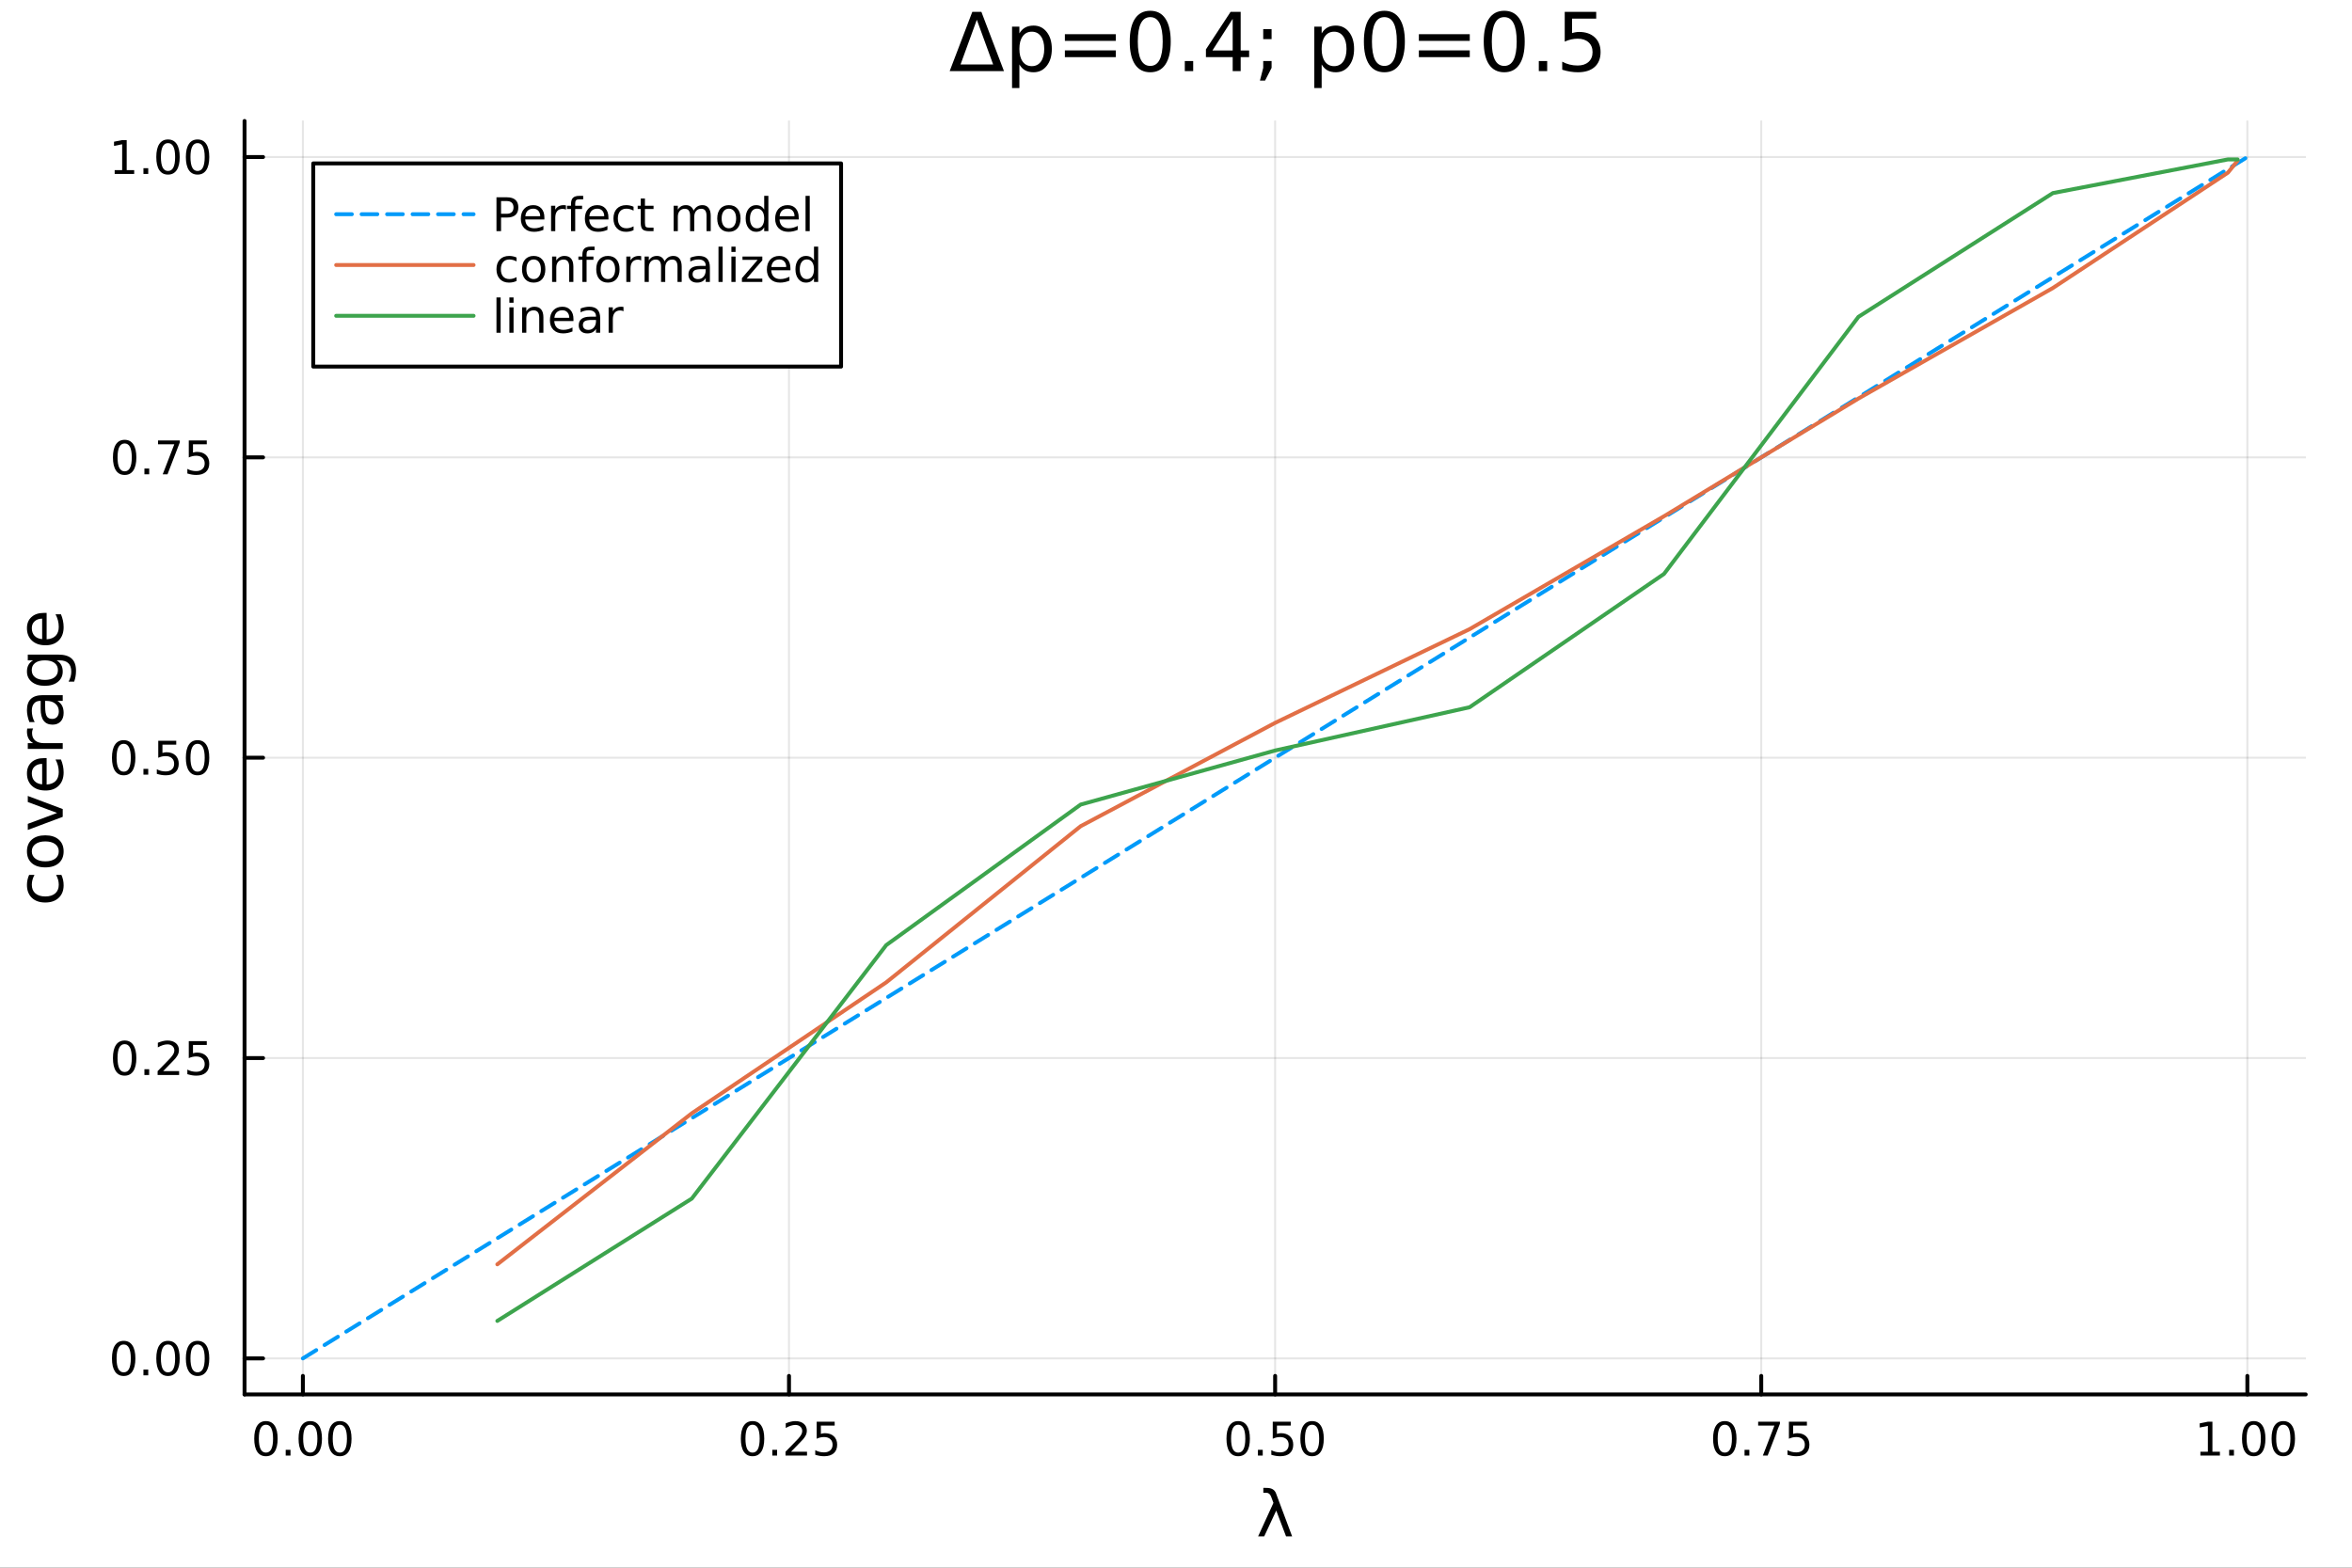 <?xml version="1.0" encoding="utf-8"?>
<svg xmlns="http://www.w3.org/2000/svg" xmlns:xlink="http://www.w3.org/1999/xlink" width="600" height="400" viewBox="0 0 2400 1600">
<rect x="0" y="0" width="2400" height="1600" fill="#333333" stroke="none"/>
<defs>
  <clipPath id="clip190">
    <rect x="0" y="0" width="2400" height="1600"/>
  </clipPath>
</defs>
<path clip-path="url(#clip190)" d="M0 1600 L2400 1600 L2400 0 L0 0  Z" fill="#ffffff" fill-rule="evenodd" fill-opacity="1"/>
<defs>
  <clipPath id="clip191">
    <rect x="480" y="0" width="1681" height="1600"/>
  </clipPath>
</defs>
<path clip-path="url(#clip190)" d="M249.542 1423.18 L2352.76 1423.18 L2352.76 123.472 L249.542 123.472  Z" fill="#ffffff" fill-rule="evenodd" fill-opacity="1"/>
<defs>
  <clipPath id="clip192">
    <rect x="249" y="123" width="2104" height="1301"/>
  </clipPath>
</defs>
<polyline clip-path="url(#clip192)" style="stroke:#000000; stroke-linecap:round; stroke-linejoin:round; stroke-width:2; stroke-opacity:0.1; fill:none" points="309.067,1423.18 309.067,123.472 "/>
<polyline clip-path="url(#clip192)" style="stroke:#000000; stroke-linecap:round; stroke-linejoin:round; stroke-width:2; stroke-opacity:0.1; fill:none" points="805.108,1423.18 805.108,123.472 "/>
<polyline clip-path="url(#clip192)" style="stroke:#000000; stroke-linecap:round; stroke-linejoin:round; stroke-width:2; stroke-opacity:0.1; fill:none" points="1301.15,1423.18 1301.15,123.472 "/>
<polyline clip-path="url(#clip192)" style="stroke:#000000; stroke-linecap:round; stroke-linejoin:round; stroke-width:2; stroke-opacity:0.1; fill:none" points="1797.19,1423.18 1797.19,123.472 "/>
<polyline clip-path="url(#clip192)" style="stroke:#000000; stroke-linecap:round; stroke-linejoin:round; stroke-width:2; stroke-opacity:0.1; fill:none" points="2293.23,1423.18 2293.23,123.472 "/>
<polyline clip-path="url(#clip190)" style="stroke:#000000; stroke-linecap:round; stroke-linejoin:round; stroke-width:4; stroke-opacity:1; fill:none" points="249.542,1423.18 2352.76,1423.18 "/>
<polyline clip-path="url(#clip190)" style="stroke:#000000; stroke-linecap:round; stroke-linejoin:round; stroke-width:4; stroke-opacity:1; fill:none" points="309.067,1423.18 309.067,1404.28 "/>
<polyline clip-path="url(#clip190)" style="stroke:#000000; stroke-linecap:round; stroke-linejoin:round; stroke-width:4; stroke-opacity:1; fill:none" points="805.108,1423.18 805.108,1404.28 "/>
<polyline clip-path="url(#clip190)" style="stroke:#000000; stroke-linecap:round; stroke-linejoin:round; stroke-width:4; stroke-opacity:1; fill:none" points="1301.15,1423.18 1301.15,1404.28 "/>
<polyline clip-path="url(#clip190)" style="stroke:#000000; stroke-linecap:round; stroke-linejoin:round; stroke-width:4; stroke-opacity:1; fill:none" points="1797.19,1423.18 1797.19,1404.28 "/>
<polyline clip-path="url(#clip190)" style="stroke:#000000; stroke-linecap:round; stroke-linejoin:round; stroke-width:4; stroke-opacity:1; fill:none" points="2293.23,1423.18 2293.23,1404.28 "/>
<path clip-path="url(#clip190)" d="M271.37 1454.1 Q267.759 1454.1 265.931 1457.66 Q264.125 1461.2 264.125 1468.33 Q264.125 1475.44 265.931 1479.01 Q267.759 1482.55 271.37 1482.55 Q275.005 1482.55 276.81 1479.01 Q278.639 1475.44 278.639 1468.33 Q278.639 1461.2 276.81 1457.66 Q275.005 1454.1 271.37 1454.1 M271.37 1450.39 Q277.181 1450.39 280.236 1455 Q283.315 1459.58 283.315 1468.33 Q283.315 1477.06 280.236 1481.67 Q277.181 1486.25 271.37 1486.25 Q265.56 1486.25 262.482 1481.67 Q259.426 1477.06 259.426 1468.33 Q259.426 1459.58 262.482 1455 Q265.56 1450.39 271.37 1450.39 Z" fill="#000000" fill-rule="evenodd" fill-opacity="1" /><path clip-path="url(#clip190)" d="M291.532 1479.7 L296.417 1479.7 L296.417 1485.58 L291.532 1485.58 L291.532 1479.7 Z" fill="#000000" fill-rule="evenodd" fill-opacity="1" /><path clip-path="url(#clip190)" d="M316.602 1454.1 Q312.991 1454.1 311.162 1457.66 Q309.356 1461.2 309.356 1468.33 Q309.356 1475.44 311.162 1479.01 Q312.991 1482.55 316.602 1482.55 Q320.236 1482.55 322.041 1479.01 Q323.87 1475.44 323.87 1468.33 Q323.87 1461.2 322.041 1457.66 Q320.236 1454.1 316.602 1454.1 M316.602 1450.39 Q322.412 1450.39 325.467 1455 Q328.546 1459.58 328.546 1468.33 Q328.546 1477.06 325.467 1481.67 Q322.412 1486.25 316.602 1486.25 Q310.791 1486.25 307.713 1481.67 Q304.657 1477.06 304.657 1468.33 Q304.657 1459.58 307.713 1455 Q310.791 1450.39 316.602 1450.39 Z" fill="#000000" fill-rule="evenodd" fill-opacity="1" /><path clip-path="url(#clip190)" d="M346.764 1454.1 Q343.152 1454.1 341.324 1457.66 Q339.518 1461.2 339.518 1468.33 Q339.518 1475.44 341.324 1479.01 Q343.152 1482.55 346.764 1482.55 Q350.398 1482.55 352.203 1479.01 Q354.032 1475.44 354.032 1468.33 Q354.032 1461.2 352.203 1457.66 Q350.398 1454.1 346.764 1454.1 M346.764 1450.39 Q352.574 1450.39 355.629 1455 Q358.708 1459.58 358.708 1468.33 Q358.708 1477.06 355.629 1481.67 Q352.574 1486.25 346.764 1486.25 Q340.953 1486.25 337.875 1481.67 Q334.819 1477.06 334.819 1468.33 Q334.819 1459.58 337.875 1455 Q340.953 1450.39 346.764 1450.39 Z" fill="#000000" fill-rule="evenodd" fill-opacity="1" /><path clip-path="url(#clip190)" d="M767.909 1454.1 Q764.298 1454.1 762.469 1457.66 Q760.664 1461.2 760.664 1468.33 Q760.664 1475.44 762.469 1479.01 Q764.298 1482.55 767.909 1482.55 Q771.543 1482.55 773.349 1479.01 Q775.178 1475.44 775.178 1468.33 Q775.178 1461.2 773.349 1457.66 Q771.543 1454.1 767.909 1454.1 M767.909 1450.39 Q773.719 1450.39 776.775 1455 Q779.853 1459.58 779.853 1468.33 Q779.853 1477.06 776.775 1481.67 Q773.719 1486.25 767.909 1486.25 Q762.099 1486.25 759.02 1481.67 Q755.965 1477.06 755.965 1468.33 Q755.965 1459.58 759.02 1455 Q762.099 1450.39 767.909 1450.39 Z" fill="#000000" fill-rule="evenodd" fill-opacity="1" /><path clip-path="url(#clip190)" d="M788.071 1479.7 L792.955 1479.7 L792.955 1485.58 L788.071 1485.58 L788.071 1479.7 Z" fill="#000000" fill-rule="evenodd" fill-opacity="1" /><path clip-path="url(#clip190)" d="M807.168 1481.64 L823.487 1481.64 L823.487 1485.58 L801.543 1485.58 L801.543 1481.64 Q804.205 1478.89 808.788 1474.26 Q813.395 1469.61 814.576 1468.27 Q816.821 1465.74 817.7 1464.01 Q818.603 1462.25 818.603 1460.56 Q818.603 1457.8 816.659 1456.07 Q814.738 1454.33 811.636 1454.33 Q809.437 1454.33 806.983 1455.09 Q804.552 1455.86 801.775 1457.41 L801.775 1452.69 Q804.599 1451.55 807.052 1450.97 Q809.506 1450.39 811.543 1450.39 Q816.913 1450.39 820.108 1453.08 Q823.302 1455.77 823.302 1460.26 Q823.302 1462.39 822.492 1464.31 Q821.705 1466.2 819.599 1468.8 Q819.02 1469.47 815.918 1472.69 Q812.816 1475.88 807.168 1481.64 Z" fill="#000000" fill-rule="evenodd" fill-opacity="1" /><path clip-path="url(#clip190)" d="M833.349 1451.02 L851.705 1451.02 L851.705 1454.96 L837.631 1454.96 L837.631 1463.43 Q838.649 1463.08 839.668 1462.92 Q840.686 1462.73 841.705 1462.73 Q847.492 1462.73 850.872 1465.9 Q854.251 1469.08 854.251 1474.49 Q854.251 1480.07 850.779 1483.17 Q847.307 1486.25 840.987 1486.25 Q838.811 1486.25 836.543 1485.88 Q834.298 1485.51 831.89 1484.77 L831.89 1480.07 Q833.974 1481.2 836.196 1481.76 Q838.418 1482.32 840.895 1482.32 Q844.899 1482.32 847.237 1480.21 Q849.575 1478.1 849.575 1474.49 Q849.575 1470.88 847.237 1468.77 Q844.899 1466.67 840.895 1466.67 Q839.02 1466.67 837.145 1467.08 Q835.293 1467.5 833.349 1468.38 L833.349 1451.02 Z" fill="#000000" fill-rule="evenodd" fill-opacity="1" /><path clip-path="url(#clip190)" d="M1263.45 1454.1 Q1259.84 1454.1 1258.01 1457.66 Q1256.21 1461.2 1256.21 1468.33 Q1256.21 1475.44 1258.01 1479.01 Q1259.84 1482.55 1263.45 1482.55 Q1267.09 1482.55 1268.89 1479.01 Q1270.72 1475.44 1270.72 1468.33 Q1270.72 1461.2 1268.89 1457.66 Q1267.09 1454.1 1263.45 1454.1 M1263.45 1450.39 Q1269.26 1450.39 1272.32 1455 Q1275.4 1459.58 1275.4 1468.33 Q1275.4 1477.06 1272.32 1481.67 Q1269.26 1486.25 1263.45 1486.25 Q1257.64 1486.25 1254.56 1481.67 Q1251.51 1477.06 1251.51 1468.33 Q1251.51 1459.58 1254.56 1455 Q1257.64 1450.39 1263.45 1450.39 Z" fill="#000000" fill-rule="evenodd" fill-opacity="1" /><path clip-path="url(#clip190)" d="M1283.61 1479.7 L1288.5 1479.7 L1288.5 1485.58 L1283.61 1485.58 L1283.61 1479.7 Z" fill="#000000" fill-rule="evenodd" fill-opacity="1" /><path clip-path="url(#clip190)" d="M1298.73 1451.02 L1317.09 1451.02 L1317.09 1454.96 L1303.01 1454.96 L1303.01 1463.43 Q1304.03 1463.08 1305.05 1462.92 Q1306.07 1462.73 1307.09 1462.73 Q1312.87 1462.73 1316.25 1465.9 Q1319.63 1469.08 1319.63 1474.49 Q1319.63 1480.07 1316.16 1483.17 Q1312.69 1486.25 1306.37 1486.25 Q1304.19 1486.25 1301.92 1485.88 Q1299.68 1485.51 1297.27 1484.77 L1297.27 1480.07 Q1299.35 1481.2 1301.58 1481.76 Q1303.8 1482.32 1306.28 1482.32 Q1310.28 1482.32 1312.62 1480.21 Q1314.96 1478.1 1314.96 1474.49 Q1314.96 1470.88 1312.62 1468.77 Q1310.28 1466.67 1306.28 1466.67 Q1304.4 1466.67 1302.53 1467.08 Q1300.67 1467.5 1298.73 1468.38 L1298.73 1451.02 Z" fill="#000000" fill-rule="evenodd" fill-opacity="1" /><path clip-path="url(#clip190)" d="M1338.85 1454.1 Q1335.23 1454.1 1333.41 1457.66 Q1331.6 1461.2 1331.6 1468.33 Q1331.6 1475.44 1333.41 1479.01 Q1335.23 1482.55 1338.85 1482.55 Q1342.48 1482.55 1344.29 1479.01 Q1346.11 1475.44 1346.11 1468.33 Q1346.11 1461.2 1344.29 1457.66 Q1342.48 1454.1 1338.85 1454.1 M1338.85 1450.39 Q1344.66 1450.39 1347.71 1455 Q1350.79 1459.58 1350.79 1468.33 Q1350.79 1477.06 1347.71 1481.67 Q1344.66 1486.25 1338.85 1486.25 Q1333.04 1486.25 1329.96 1481.67 Q1326.9 1477.06 1326.9 1468.33 Q1326.9 1459.58 1329.96 1455 Q1333.04 1450.39 1338.85 1450.39 Z" fill="#000000" fill-rule="evenodd" fill-opacity="1" /><path clip-path="url(#clip190)" d="M1759.99 1454.1 Q1756.38 1454.1 1754.55 1457.66 Q1752.75 1461.2 1752.75 1468.33 Q1752.75 1475.44 1754.55 1479.01 Q1756.38 1482.55 1759.99 1482.55 Q1763.63 1482.55 1765.43 1479.01 Q1767.26 1475.44 1767.26 1468.33 Q1767.26 1461.2 1765.43 1457.66 Q1763.63 1454.1 1759.99 1454.1 M1759.99 1450.39 Q1765.8 1450.39 1768.86 1455 Q1771.94 1459.58 1771.94 1468.33 Q1771.94 1477.06 1768.86 1481.67 Q1765.8 1486.25 1759.99 1486.25 Q1754.18 1486.25 1751.1 1481.67 Q1748.05 1477.06 1748.05 1468.33 Q1748.05 1459.58 1751.1 1455 Q1754.18 1450.39 1759.99 1450.39 Z" fill="#000000" fill-rule="evenodd" fill-opacity="1" /><path clip-path="url(#clip190)" d="M1780.15 1479.7 L1785.04 1479.7 L1785.04 1485.58 L1780.15 1485.58 L1780.15 1479.7 Z" fill="#000000" fill-rule="evenodd" fill-opacity="1" /><path clip-path="url(#clip190)" d="M1794.04 1451.02 L1816.26 1451.02 L1816.26 1453.01 L1803.72 1485.58 L1798.83 1485.58 L1810.64 1454.96 L1794.04 1454.96 L1794.04 1451.02 Z" fill="#000000" fill-rule="evenodd" fill-opacity="1" /><path clip-path="url(#clip190)" d="M1825.43 1451.02 L1843.79 1451.02 L1843.79 1454.96 L1829.71 1454.96 L1829.71 1463.43 Q1830.73 1463.08 1831.75 1462.92 Q1832.77 1462.73 1833.79 1462.73 Q1839.57 1462.73 1842.95 1465.9 Q1846.33 1469.08 1846.33 1474.49 Q1846.33 1480.07 1842.86 1483.17 Q1839.39 1486.25 1833.07 1486.25 Q1830.89 1486.25 1828.62 1485.88 Q1826.38 1485.51 1823.97 1484.77 L1823.97 1480.07 Q1826.06 1481.2 1828.28 1481.76 Q1830.5 1482.32 1832.98 1482.32 Q1836.98 1482.32 1839.32 1480.21 Q1841.66 1478.1 1841.66 1474.49 Q1841.66 1470.88 1839.32 1468.77 Q1836.98 1466.67 1832.98 1466.67 Q1831.1 1466.67 1829.23 1467.08 Q1827.38 1467.5 1825.43 1468.38 L1825.43 1451.02 Z" fill="#000000" fill-rule="evenodd" fill-opacity="1" /><path clip-path="url(#clip190)" d="M2245.3 1481.64 L2252.94 1481.64 L2252.94 1455.28 L2244.63 1456.95 L2244.63 1452.69 L2252.9 1451.02 L2257.57 1451.02 L2257.57 1481.64 L2265.21 1481.64 L2265.21 1485.58 L2245.3 1485.58 L2245.3 1481.64 Z" fill="#000000" fill-rule="evenodd" fill-opacity="1" /><path clip-path="url(#clip190)" d="M2274.65 1479.7 L2279.54 1479.7 L2279.54 1485.58 L2274.65 1485.58 L2274.65 1479.7 Z" fill="#000000" fill-rule="evenodd" fill-opacity="1" /><path clip-path="url(#clip190)" d="M2299.72 1454.1 Q2296.11 1454.1 2294.28 1457.66 Q2292.48 1461.2 2292.48 1468.33 Q2292.48 1475.44 2294.28 1479.01 Q2296.11 1482.55 2299.72 1482.55 Q2303.36 1482.55 2305.16 1479.01 Q2306.99 1475.44 2306.99 1468.33 Q2306.99 1461.2 2305.16 1457.66 Q2303.36 1454.1 2299.72 1454.1 M2299.72 1450.39 Q2305.53 1450.39 2308.59 1455 Q2311.67 1459.58 2311.67 1468.33 Q2311.67 1477.06 2308.59 1481.67 Q2305.53 1486.25 2299.72 1486.25 Q2293.91 1486.25 2290.84 1481.67 Q2287.78 1477.06 2287.78 1468.33 Q2287.78 1459.58 2290.84 1455 Q2293.91 1450.39 2299.72 1450.39 Z" fill="#000000" fill-rule="evenodd" fill-opacity="1" /><path clip-path="url(#clip190)" d="M2329.89 1454.1 Q2326.27 1454.1 2324.45 1457.66 Q2322.64 1461.2 2322.64 1468.33 Q2322.64 1475.44 2324.45 1479.01 Q2326.27 1482.55 2329.89 1482.55 Q2333.52 1482.55 2335.33 1479.01 Q2337.15 1475.44 2337.15 1468.33 Q2337.15 1461.2 2335.33 1457.66 Q2333.52 1454.1 2329.89 1454.1 M2329.89 1450.39 Q2335.7 1450.39 2338.75 1455 Q2341.83 1459.58 2341.83 1468.33 Q2341.83 1477.06 2338.75 1481.67 Q2335.7 1486.25 2329.89 1486.25 Q2324.08 1486.25 2321 1481.67 Q2317.94 1477.06 2317.94 1468.33 Q2317.94 1459.58 2321 1455 Q2324.08 1450.39 2329.89 1450.39 Z" fill="#000000" fill-rule="evenodd" fill-opacity="1" /><path clip-path="url(#clip190)" d="M1302.04 1524.09 L1318.5 1568.04 L1312.29 1568.04 L1302.29 1541.69 L1290.01 1568.04 L1283.8 1568.04 L1299.43 1533.86 L1297.07 1527.56 Q1295.58 1523.55 1292.17 1523.55 L1289.12 1523.55 L1289.12 1518.52 L1292.84 1518.58 Q1300.03 1518.68 1302.04 1524.09 Z" fill="#000000" fill-rule="evenodd" fill-opacity="1" /><polyline clip-path="url(#clip192)" style="stroke:#000000; stroke-linecap:round; stroke-linejoin:round; stroke-width:2; stroke-opacity:0.1; fill:none" points="249.542,1386.4 2352.76,1386.4 "/>
<polyline clip-path="url(#clip192)" style="stroke:#000000; stroke-linecap:round; stroke-linejoin:round; stroke-width:2; stroke-opacity:0.1; fill:none" points="249.542,1079.86 2352.76,1079.86 "/>
<polyline clip-path="url(#clip192)" style="stroke:#000000; stroke-linecap:round; stroke-linejoin:round; stroke-width:2; stroke-opacity:0.1; fill:none" points="249.542,773.326 2352.76,773.326 "/>
<polyline clip-path="url(#clip192)" style="stroke:#000000; stroke-linecap:round; stroke-linejoin:round; stroke-width:2; stroke-opacity:0.1; fill:none" points="249.542,466.791 2352.76,466.791 "/>
<polyline clip-path="url(#clip192)" style="stroke:#000000; stroke-linecap:round; stroke-linejoin:round; stroke-width:2; stroke-opacity:0.1; fill:none" points="249.542,160.256 2352.76,160.256 "/>
<polyline clip-path="url(#clip190)" style="stroke:#000000; stroke-linecap:round; stroke-linejoin:round; stroke-width:4; stroke-opacity:1; fill:none" points="249.542,1423.18 249.542,123.472 "/>
<polyline clip-path="url(#clip190)" style="stroke:#000000; stroke-linecap:round; stroke-linejoin:round; stroke-width:4; stroke-opacity:1; fill:none" points="249.542,1386.4 268.44,1386.4 "/>
<polyline clip-path="url(#clip190)" style="stroke:#000000; stroke-linecap:round; stroke-linejoin:round; stroke-width:4; stroke-opacity:1; fill:none" points="249.542,1079.86 268.44,1079.86 "/>
<polyline clip-path="url(#clip190)" style="stroke:#000000; stroke-linecap:round; stroke-linejoin:round; stroke-width:4; stroke-opacity:1; fill:none" points="249.542,773.326 268.44,773.326 "/>
<polyline clip-path="url(#clip190)" style="stroke:#000000; stroke-linecap:round; stroke-linejoin:round; stroke-width:4; stroke-opacity:1; fill:none" points="249.542,466.791 268.44,466.791 "/>
<polyline clip-path="url(#clip190)" style="stroke:#000000; stroke-linecap:round; stroke-linejoin:round; stroke-width:4; stroke-opacity:1; fill:none" points="249.542,160.256 268.44,160.256 "/>
<path clip-path="url(#clip190)" d="M126.205 1372.19 Q122.593 1372.19 120.765 1375.76 Q118.959 1379.3 118.959 1386.43 Q118.959 1393.54 120.765 1397.1 Q122.593 1400.64 126.205 1400.64 Q129.839 1400.64 131.644 1397.1 Q133.473 1393.54 133.473 1386.43 Q133.473 1379.3 131.644 1375.76 Q129.839 1372.19 126.205 1372.19 M126.205 1368.49 Q132.015 1368.49 135.07 1373.1 Q138.149 1377.68 138.149 1386.43 Q138.149 1395.16 135.07 1399.76 Q132.015 1404.35 126.205 1404.35 Q120.394 1404.35 117.316 1399.76 Q114.26 1395.16 114.26 1386.43 Q114.26 1377.68 117.316 1373.1 Q120.394 1368.49 126.205 1368.49 Z" fill="#000000" fill-rule="evenodd" fill-opacity="1" /><path clip-path="url(#clip190)" d="M146.366 1397.8 L151.251 1397.8 L151.251 1403.68 L146.366 1403.68 L146.366 1397.8 Z" fill="#000000" fill-rule="evenodd" fill-opacity="1" /><path clip-path="url(#clip190)" d="M171.436 1372.19 Q167.825 1372.19 165.996 1375.76 Q164.19 1379.3 164.19 1386.43 Q164.19 1393.54 165.996 1397.1 Q167.825 1400.64 171.436 1400.64 Q175.07 1400.64 176.876 1397.1 Q178.704 1393.54 178.704 1386.43 Q178.704 1379.3 176.876 1375.76 Q175.07 1372.19 171.436 1372.19 M171.436 1368.49 Q177.246 1368.49 180.301 1373.1 Q183.38 1377.68 183.38 1386.43 Q183.38 1395.16 180.301 1399.76 Q177.246 1404.35 171.436 1404.35 Q165.626 1404.35 162.547 1399.76 Q159.491 1395.16 159.491 1386.43 Q159.491 1377.68 162.547 1373.1 Q165.626 1368.49 171.436 1368.49 Z" fill="#000000" fill-rule="evenodd" fill-opacity="1" /><path clip-path="url(#clip190)" d="M201.598 1372.19 Q197.987 1372.19 196.158 1375.76 Q194.352 1379.3 194.352 1386.43 Q194.352 1393.54 196.158 1397.1 Q197.987 1400.64 201.598 1400.64 Q205.232 1400.64 207.037 1397.1 Q208.866 1393.54 208.866 1386.43 Q208.866 1379.3 207.037 1375.76 Q205.232 1372.19 201.598 1372.19 M201.598 1368.49 Q207.408 1368.49 210.463 1373.1 Q213.542 1377.68 213.542 1386.43 Q213.542 1395.16 210.463 1399.76 Q207.408 1404.35 201.598 1404.35 Q195.787 1404.35 192.709 1399.76 Q189.653 1395.16 189.653 1386.43 Q189.653 1377.68 192.709 1373.1 Q195.787 1368.49 201.598 1368.49 Z" fill="#000000" fill-rule="evenodd" fill-opacity="1" /><path clip-path="url(#clip190)" d="M127.2 1065.66 Q123.589 1065.66 121.76 1069.22 Q119.955 1072.77 119.955 1079.9 Q119.955 1087 121.76 1090.57 Q123.589 1094.11 127.2 1094.11 Q130.834 1094.11 132.64 1090.57 Q134.468 1087 134.468 1079.9 Q134.468 1072.77 132.64 1069.22 Q130.834 1065.66 127.2 1065.66 M127.2 1061.96 Q133.01 1061.96 136.066 1066.56 Q139.144 1071.15 139.144 1079.9 Q139.144 1088.62 136.066 1093.23 Q133.01 1097.81 127.2 1097.81 Q121.39 1097.81 118.311 1093.23 Q115.256 1088.62 115.256 1079.9 Q115.256 1071.15 118.311 1066.56 Q121.39 1061.96 127.2 1061.96 Z" fill="#000000" fill-rule="evenodd" fill-opacity="1" /><path clip-path="url(#clip190)" d="M147.362 1091.26 L152.246 1091.26 L152.246 1097.14 L147.362 1097.14 L147.362 1091.26 Z" fill="#000000" fill-rule="evenodd" fill-opacity="1" /><path clip-path="url(#clip190)" d="M166.459 1093.21 L182.778 1093.21 L182.778 1097.14 L160.834 1097.14 L160.834 1093.21 Q163.496 1090.45 168.079 1085.82 Q172.686 1081.17 173.866 1079.83 Q176.112 1077.3 176.991 1075.57 Q177.894 1073.81 177.894 1072.12 Q177.894 1069.36 175.95 1067.63 Q174.028 1065.89 170.927 1065.89 Q168.727 1065.89 166.274 1066.65 Q163.843 1067.42 161.065 1068.97 L161.065 1064.25 Q163.89 1063.11 166.343 1062.53 Q168.797 1061.96 170.834 1061.96 Q176.204 1061.96 179.399 1064.64 Q182.593 1067.33 182.593 1071.82 Q182.593 1073.95 181.783 1075.87 Q180.996 1077.77 178.889 1080.36 Q178.311 1081.03 175.209 1084.25 Q172.107 1087.44 166.459 1093.21 Z" fill="#000000" fill-rule="evenodd" fill-opacity="1" /><path clip-path="url(#clip190)" d="M192.639 1062.58 L210.996 1062.58 L210.996 1066.52 L196.922 1066.52 L196.922 1074.99 Q197.94 1074.64 198.959 1074.48 Q199.977 1074.29 200.996 1074.29 Q206.783 1074.29 210.162 1077.47 Q213.542 1080.64 213.542 1086.05 Q213.542 1091.63 210.07 1094.73 Q206.598 1097.81 200.278 1097.81 Q198.102 1097.81 195.834 1097.44 Q193.588 1097.07 191.181 1096.33 L191.181 1091.63 Q193.264 1092.77 195.487 1093.32 Q197.709 1093.88 200.186 1093.88 Q204.19 1093.88 206.528 1091.77 Q208.866 1089.66 208.866 1086.05 Q208.866 1082.44 206.528 1080.34 Q204.19 1078.23 200.186 1078.23 Q198.311 1078.23 196.436 1078.65 Q194.584 1079.06 192.639 1079.94 L192.639 1062.58 Z" fill="#000000" fill-rule="evenodd" fill-opacity="1" /><path clip-path="url(#clip190)" d="M126.205 759.125 Q122.593 759.125 120.765 762.689 Q118.959 766.231 118.959 773.361 Q118.959 780.467 120.765 784.032 Q122.593 787.574 126.205 787.574 Q129.839 787.574 131.644 784.032 Q133.473 780.467 133.473 773.361 Q133.473 766.231 131.644 762.689 Q129.839 759.125 126.205 759.125 M126.205 755.421 Q132.015 755.421 135.07 760.027 Q138.149 764.611 138.149 773.361 Q138.149 782.088 135.07 786.694 Q132.015 791.277 126.205 791.277 Q120.394 791.277 117.316 786.694 Q114.26 782.088 114.26 773.361 Q114.26 764.611 117.316 760.027 Q120.394 755.421 126.205 755.421 Z" fill="#000000" fill-rule="evenodd" fill-opacity="1" /><path clip-path="url(#clip190)" d="M146.366 784.726 L151.251 784.726 L151.251 790.606 L146.366 790.606 L146.366 784.726 Z" fill="#000000" fill-rule="evenodd" fill-opacity="1" /><path clip-path="url(#clip190)" d="M161.482 756.046 L179.839 756.046 L179.839 759.981 L165.765 759.981 L165.765 768.453 Q166.783 768.106 167.802 767.944 Q168.82 767.759 169.839 767.759 Q175.626 767.759 179.005 770.93 Q182.385 774.101 182.385 779.518 Q182.385 785.097 178.913 788.199 Q175.44 791.277 169.121 791.277 Q166.945 791.277 164.677 790.907 Q162.431 790.537 160.024 789.796 L160.024 785.097 Q162.107 786.231 164.329 786.787 Q166.552 787.342 169.028 787.342 Q173.033 787.342 175.371 785.236 Q177.709 783.129 177.709 779.518 Q177.709 775.907 175.371 773.801 Q173.033 771.694 169.028 771.694 Q167.153 771.694 165.278 772.111 Q163.427 772.527 161.482 773.407 L161.482 756.046 Z" fill="#000000" fill-rule="evenodd" fill-opacity="1" /><path clip-path="url(#clip190)" d="M201.598 759.125 Q197.987 759.125 196.158 762.689 Q194.352 766.231 194.352 773.361 Q194.352 780.467 196.158 784.032 Q197.987 787.574 201.598 787.574 Q205.232 787.574 207.037 784.032 Q208.866 780.467 208.866 773.361 Q208.866 766.231 207.037 762.689 Q205.232 759.125 201.598 759.125 M201.598 755.421 Q207.408 755.421 210.463 760.027 Q213.542 764.611 213.542 773.361 Q213.542 782.088 210.463 786.694 Q207.408 791.277 201.598 791.277 Q195.787 791.277 192.709 786.694 Q189.653 782.088 189.653 773.361 Q189.653 764.611 192.709 760.027 Q195.787 755.421 201.598 755.421 Z" fill="#000000" fill-rule="evenodd" fill-opacity="1" /><path clip-path="url(#clip190)" d="M127.2 452.59 Q123.589 452.59 121.76 456.155 Q119.955 459.696 119.955 466.826 Q119.955 473.932 121.76 477.497 Q123.589 481.039 127.2 481.039 Q130.834 481.039 132.64 477.497 Q134.468 473.932 134.468 466.826 Q134.468 459.696 132.64 456.155 Q130.834 452.59 127.2 452.59 M127.2 448.886 Q133.01 448.886 136.066 453.493 Q139.144 458.076 139.144 466.826 Q139.144 475.553 136.066 480.159 Q133.01 484.742 127.2 484.742 Q121.39 484.742 118.311 480.159 Q115.256 475.553 115.256 466.826 Q115.256 458.076 118.311 453.493 Q121.39 448.886 127.2 448.886 Z" fill="#000000" fill-rule="evenodd" fill-opacity="1" /><path clip-path="url(#clip190)" d="M147.362 478.192 L152.246 478.192 L152.246 484.071 L147.362 484.071 L147.362 478.192 Z" fill="#000000" fill-rule="evenodd" fill-opacity="1" /><path clip-path="url(#clip190)" d="M161.251 449.511 L183.473 449.511 L183.473 451.502 L170.927 484.071 L166.042 484.071 L177.848 453.446 L161.251 453.446 L161.251 449.511 Z" fill="#000000" fill-rule="evenodd" fill-opacity="1" /><path clip-path="url(#clip190)" d="M192.639 449.511 L210.996 449.511 L210.996 453.446 L196.922 453.446 L196.922 461.918 Q197.94 461.571 198.959 461.409 Q199.977 461.224 200.996 461.224 Q206.783 461.224 210.162 464.395 Q213.542 467.567 213.542 472.983 Q213.542 478.562 210.07 481.664 Q206.598 484.742 200.278 484.742 Q198.102 484.742 195.834 484.372 Q193.588 484.002 191.181 483.261 L191.181 478.562 Q193.264 479.696 195.487 480.252 Q197.709 480.807 200.186 480.807 Q204.19 480.807 206.528 478.701 Q208.866 476.594 208.866 472.983 Q208.866 469.372 206.528 467.266 Q204.19 465.159 200.186 465.159 Q198.311 465.159 196.436 465.576 Q194.584 465.993 192.639 466.872 L192.639 449.511 Z" fill="#000000" fill-rule="evenodd" fill-opacity="1" /><path clip-path="url(#clip190)" d="M117.015 173.601 L124.654 173.601 L124.654 147.236 L116.343 148.902 L116.343 144.643 L124.607 142.976 L129.283 142.976 L129.283 173.601 L136.922 173.601 L136.922 177.536 L117.015 177.536 L117.015 173.601 Z" fill="#000000" fill-rule="evenodd" fill-opacity="1" /><path clip-path="url(#clip190)" d="M146.366 171.657 L151.251 171.657 L151.251 177.536 L146.366 177.536 L146.366 171.657 Z" fill="#000000" fill-rule="evenodd" fill-opacity="1" /><path clip-path="url(#clip190)" d="M171.436 146.055 Q167.825 146.055 165.996 149.62 Q164.19 153.161 164.19 160.291 Q164.19 167.397 165.996 170.962 Q167.825 174.504 171.436 174.504 Q175.07 174.504 176.876 170.962 Q178.704 167.397 178.704 160.291 Q178.704 153.161 176.876 149.62 Q175.07 146.055 171.436 146.055 M171.436 142.351 Q177.246 142.351 180.301 146.958 Q183.38 151.541 183.38 160.291 Q183.38 169.018 180.301 173.624 Q177.246 178.208 171.436 178.208 Q165.626 178.208 162.547 173.624 Q159.491 169.018 159.491 160.291 Q159.491 151.541 162.547 146.958 Q165.626 142.351 171.436 142.351 Z" fill="#000000" fill-rule="evenodd" fill-opacity="1" /><path clip-path="url(#clip190)" d="M201.598 146.055 Q197.987 146.055 196.158 149.62 Q194.352 153.161 194.352 160.291 Q194.352 167.397 196.158 170.962 Q197.987 174.504 201.598 174.504 Q205.232 174.504 207.037 170.962 Q208.866 167.397 208.866 160.291 Q208.866 153.161 207.037 149.62 Q205.232 146.055 201.598 146.055 M201.598 142.351 Q207.408 142.351 210.463 146.958 Q213.542 151.541 213.542 160.291 Q213.542 169.018 210.463 173.624 Q207.408 178.208 201.598 178.208 Q195.787 178.208 192.709 173.624 Q189.653 169.018 189.653 160.291 Q189.653 151.541 192.709 146.958 Q195.787 142.351 201.598 142.351 Z" fill="#000000" fill-rule="evenodd" fill-opacity="1" /><path clip-path="url(#clip190)" d="M29.725 892.906 L35.199 892.906 Q33.831 895.388 33.162 897.903 Q32.462 900.385 32.462 902.932 Q32.462 908.629 36.09 911.78 Q39.687 914.931 46.212 914.931 Q52.737 914.931 56.365 911.78 Q59.962 908.629 59.962 902.932 Q59.962 900.385 59.294 897.903 Q58.593 895.388 57.225 892.906 L62.636 892.906 Q63.781 895.357 64.354 897.998 Q64.927 900.608 64.927 903.568 Q64.927 911.621 59.866 916.363 Q54.806 921.106 46.212 921.106 Q37.491 921.106 32.494 916.332 Q27.497 911.525 27.497 903.186 Q27.497 900.481 28.07 897.903 Q28.611 895.325 29.725 892.906 Z" fill="#000000" fill-rule="evenodd" fill-opacity="1" /><path clip-path="url(#clip190)" d="M32.462 868.907 Q32.462 873.618 36.154 876.355 Q39.815 879.092 46.212 879.092 Q52.609 879.092 56.302 876.387 Q59.962 873.65 59.962 868.907 Q59.962 864.228 56.27 861.491 Q52.578 858.754 46.212 858.754 Q39.878 858.754 36.186 861.491 Q32.462 864.228 32.462 868.907 M27.497 868.907 Q27.497 861.268 32.462 856.908 Q37.427 852.547 46.212 852.547 Q54.965 852.547 59.962 856.908 Q64.927 861.268 64.927 868.907 Q64.927 876.578 59.962 880.938 Q54.965 885.267 46.212 885.267 Q37.427 885.267 32.462 880.938 Q27.497 876.578 27.497 868.907 Z" fill="#000000" fill-rule="evenodd" fill-opacity="1" /><path clip-path="url(#clip190)" d="M28.356 847.041 L28.356 840.834 L58.275 829.694 L28.356 818.554 L28.356 812.348 L64.004 825.716 L64.004 833.673 L28.356 847.041 Z" fill="#000000" fill-rule="evenodd" fill-opacity="1" /><path clip-path="url(#clip190)" d="M44.716 773.772 L47.581 773.772 L47.581 800.699 Q53.628 800.317 56.811 797.07 Q59.962 793.792 59.962 787.967 Q59.962 784.593 59.134 781.442 Q58.307 778.259 56.652 775.14 L62.19 775.14 Q63.527 778.291 64.227 781.601 Q64.927 784.912 64.927 788.317 Q64.927 796.847 59.962 801.844 Q54.997 806.81 46.53 806.81 Q37.777 806.81 32.653 802.099 Q27.497 797.357 27.497 789.336 Q27.497 782.142 32.144 777.973 Q36.759 773.772 44.716 773.772 M42.997 779.628 Q38.191 779.692 35.327 782.333 Q32.462 784.943 32.462 789.272 Q32.462 794.174 35.231 797.134 Q38 800.062 43.029 800.508 L42.997 779.628 Z" fill="#000000" fill-rule="evenodd" fill-opacity="1" /><path clip-path="url(#clip190)" d="M33.831 743.503 Q33.258 744.489 33.003 745.667 Q32.717 746.813 32.717 748.213 Q32.717 753.179 35.963 755.852 Q39.178 758.494 45.225 758.494 L64.004 758.494 L64.004 764.382 L28.356 764.382 L28.356 758.494 L33.894 758.494 Q30.648 756.648 29.088 753.688 Q27.497 750.728 27.497 746.495 Q27.497 745.89 27.592 745.158 Q27.656 744.426 27.815 743.534 L33.831 743.503 Z" fill="#000000" fill-rule="evenodd" fill-opacity="1" /><path clip-path="url(#clip190)" d="M46.085 721.159 Q46.085 728.257 47.708 730.994 Q49.331 733.731 53.246 733.731 Q56.365 733.731 58.211 731.694 Q60.026 729.625 60.026 726.092 Q60.026 721.223 56.588 718.294 Q53.119 715.334 47.39 715.334 L46.085 715.334 L46.085 721.159 M43.666 709.478 L64.004 709.478 L64.004 715.334 L58.593 715.334 Q61.84 717.34 63.399 720.331 Q64.927 723.323 64.927 727.652 Q64.927 733.127 61.872 736.373 Q58.784 739.588 53.628 739.588 Q47.612 739.588 44.557 735.577 Q41.501 731.535 41.501 723.546 L41.501 715.334 L40.928 715.334 Q36.886 715.334 34.69 718.008 Q32.462 720.65 32.462 725.456 Q32.462 728.511 33.194 731.408 Q33.926 734.304 35.39 736.978 L29.98 736.978 Q28.738 733.763 28.133 730.739 Q27.497 727.716 27.497 724.851 Q27.497 717.117 31.507 713.297 Q35.518 709.478 43.666 709.478 Z" fill="#000000" fill-rule="evenodd" fill-opacity="1" /><path clip-path="url(#clip190)" d="M45.766 673.957 Q39.401 673.957 35.9 676.599 Q32.398 679.209 32.398 683.951 Q32.398 688.662 35.9 691.304 Q39.401 693.914 45.766 693.914 Q52.1 693.914 55.601 691.304 Q59.103 688.662 59.103 683.951 Q59.103 679.209 55.601 676.599 Q52.1 673.957 45.766 673.957 M59.58 668.101 Q68.683 668.101 73.107 672.143 Q77.563 676.185 77.563 684.524 Q77.563 687.612 77.086 690.349 Q76.64 693.086 75.685 695.664 L69.988 695.664 Q71.388 693.086 72.057 690.572 Q72.725 688.057 72.725 685.447 Q72.725 679.686 69.701 676.822 Q66.71 673.957 60.63 673.957 L57.734 673.957 Q60.885 675.772 62.445 678.604 Q64.004 681.437 64.004 685.384 Q64.004 691.94 59.007 695.951 Q54.01 699.961 45.766 699.961 Q37.491 699.961 32.494 695.951 Q27.497 691.94 27.497 685.384 Q27.497 681.437 29.056 678.604 Q30.616 675.772 33.767 673.957 L28.356 673.957 L28.356 668.101 L59.58 668.101 Z" fill="#000000" fill-rule="evenodd" fill-opacity="1" /><path clip-path="url(#clip190)" d="M44.716 625.546 L47.581 625.546 L47.581 652.473 Q53.628 652.091 56.811 648.845 Q59.962 645.566 59.962 639.742 Q59.962 636.368 59.134 633.217 Q58.307 630.034 56.652 626.915 L62.19 626.915 Q63.527 630.066 64.227 633.376 Q64.927 636.686 64.927 640.092 Q64.927 648.622 59.962 653.619 Q54.997 658.584 46.53 658.584 Q37.777 658.584 32.653 653.873 Q27.497 649.131 27.497 641.11 Q27.497 633.917 32.144 629.747 Q36.759 625.546 44.716 625.546 M42.997 631.403 Q38.191 631.466 35.327 634.108 Q32.462 636.718 32.462 641.047 Q32.462 645.948 35.231 648.908 Q38 651.836 43.029 652.282 L42.997 631.403 Z" fill="#000000" fill-rule="evenodd" fill-opacity="1" /><path clip-path="url(#clip190)" d="M996.764 20.157 L980.155 65.77 L1013.41 65.77 L996.764 20.157 M969.056 72.576 L992.146 12.096 L1001.42 12.096 L1024.47 72.576 L969.056 72.576 Z" fill="#000000" fill-rule="evenodd" fill-opacity="1" /><path clip-path="url(#clip190)" d="M1040.19 65.77 L1040.19 89.833 L1032.7 89.833 L1032.7 27.206 L1040.19 27.206 L1040.19 34.092 Q1042.54 30.041 1046.1 28.097 Q1049.71 26.112 1054.69 26.112 Q1062.96 26.112 1068.1 32.675 Q1073.29 39.237 1073.29 49.931 Q1073.29 60.626 1068.1 67.188 Q1062.96 73.751 1054.69 73.751 Q1049.71 73.751 1046.1 71.806 Q1042.54 69.821 1040.19 65.77 M1065.55 49.931 Q1065.55 41.708 1062.15 37.05 Q1058.78 32.35 1052.87 32.35 Q1046.95 32.35 1043.55 37.05 Q1040.19 41.708 1040.19 49.931 Q1040.19 58.155 1043.55 62.854 Q1046.95 67.512 1052.87 67.512 Q1058.78 67.512 1062.15 62.854 Q1065.55 58.155 1065.55 49.931 Z" fill="#000000" fill-rule="evenodd" fill-opacity="1" /><path clip-path="url(#clip190)" d="M1086.61 34.903 L1138.55 34.903 L1138.55 41.708 L1086.61 41.708 L1086.61 34.903 M1086.61 51.43 L1138.55 51.43 L1138.55 58.317 L1086.61 58.317 L1086.61 51.43 Z" fill="#000000" fill-rule="evenodd" fill-opacity="1" /><path clip-path="url(#clip190)" d="M1173.71 17.484 Q1167.39 17.484 1164.19 23.722 Q1161.03 29.92 1161.03 42.397 Q1161.03 54.833 1164.19 61.071 Q1167.39 67.269 1173.71 67.269 Q1180.07 67.269 1183.23 61.071 Q1186.43 54.833 1186.43 42.397 Q1186.43 29.92 1183.23 23.722 Q1180.07 17.484 1173.71 17.484 M1173.71 11.002 Q1183.88 11.002 1189.22 19.064 Q1194.61 27.084 1194.61 42.397 Q1194.61 57.669 1189.22 65.73 Q1183.88 73.751 1173.71 73.751 Q1163.54 73.751 1158.15 65.73 Q1152.8 57.669 1152.8 42.397 Q1152.8 27.084 1158.15 19.064 Q1163.54 11.002 1173.71 11.002 Z" fill="#000000" fill-rule="evenodd" fill-opacity="1" /><path clip-path="url(#clip190)" d="M1208.99 62.287 L1217.54 62.287 L1217.54 72.576 L1208.99 72.576 L1208.99 62.287 Z" fill="#000000" fill-rule="evenodd" fill-opacity="1" /><path clip-path="url(#clip190)" d="M1257.84 19.226 L1237.19 51.511 L1257.84 51.511 L1257.84 19.226 M1255.7 12.096 L1265.99 12.096 L1265.99 51.511 L1274.62 51.511 L1274.62 58.317 L1265.99 58.317 L1265.99 72.576 L1257.84 72.576 L1257.84 58.317 L1230.54 58.317 L1230.54 50.418 L1255.7 12.096 Z" fill="#000000" fill-rule="evenodd" fill-opacity="1" /><path clip-path="url(#clip190)" d="M1289 29.677 L1297.54 29.677 L1297.54 39.966 L1289 39.966 L1289 29.677 M1289 62.287 L1297.54 62.287 L1297.54 69.254 L1290.9 82.217 L1285.67 82.217 L1289 69.254 L1289 62.287 Z" fill="#000000" fill-rule="evenodd" fill-opacity="1" /><path clip-path="url(#clip190)" d="M1348.63 65.77 L1348.63 89.833 L1341.13 89.833 L1341.13 27.206 L1348.63 27.206 L1348.63 34.092 Q1350.98 30.041 1354.54 28.097 Q1358.15 26.112 1363.13 26.112 Q1371.39 26.112 1376.54 32.675 Q1381.72 39.237 1381.72 49.931 Q1381.72 60.626 1376.54 67.188 Q1371.39 73.751 1363.13 73.751 Q1358.15 73.751 1354.54 71.806 Q1350.98 69.821 1348.63 65.77 M1373.98 49.931 Q1373.98 41.708 1370.58 37.05 Q1367.22 32.35 1361.3 32.35 Q1355.39 32.35 1351.99 37.05 Q1348.63 41.708 1348.63 49.931 Q1348.63 58.155 1351.99 62.854 Q1355.39 67.512 1361.3 67.512 Q1367.22 67.512 1370.58 62.854 Q1373.98 58.155 1373.98 49.931 Z" fill="#000000" fill-rule="evenodd" fill-opacity="1" /><path clip-path="url(#clip190)" d="M1412.63 17.484 Q1406.31 17.484 1403.11 23.722 Q1399.95 29.92 1399.95 42.397 Q1399.95 54.833 1403.11 61.071 Q1406.31 67.269 1412.63 67.269 Q1418.99 67.269 1422.15 61.071 Q1425.35 54.833 1425.35 42.397 Q1425.35 29.92 1422.15 23.722 Q1418.99 17.484 1412.63 17.484 M1412.63 11.002 Q1422.8 11.002 1428.14 19.064 Q1433.53 27.084 1433.53 42.397 Q1433.53 57.669 1428.14 65.73 Q1422.8 73.751 1412.63 73.751 Q1402.46 73.751 1397.07 65.73 Q1391.73 57.669 1391.73 42.397 Q1391.73 27.084 1397.07 19.064 Q1402.46 11.002 1412.63 11.002 Z" fill="#000000" fill-rule="evenodd" fill-opacity="1" /><path clip-path="url(#clip190)" d="M1447.83 34.903 L1499.76 34.903 L1499.76 41.708 L1447.83 41.708 L1447.83 34.903 M1447.83 51.43 L1499.76 51.43 L1499.76 58.317 L1447.83 58.317 L1447.83 51.43 Z" fill="#000000" fill-rule="evenodd" fill-opacity="1" /><path clip-path="url(#clip190)" d="M1534.93 17.484 Q1528.61 17.484 1525.41 23.722 Q1522.25 29.92 1522.25 42.397 Q1522.25 54.833 1525.41 61.071 Q1528.61 67.269 1534.93 67.269 Q1541.29 67.269 1544.45 61.071 Q1547.65 54.833 1547.65 42.397 Q1547.65 29.92 1544.45 23.722 Q1541.29 17.484 1534.93 17.484 M1534.93 11.002 Q1545.09 11.002 1550.44 19.064 Q1555.83 27.084 1555.83 42.397 Q1555.83 57.669 1550.44 65.73 Q1545.09 73.751 1534.93 73.751 Q1524.76 73.751 1519.37 65.73 Q1514.02 57.669 1514.02 42.397 Q1514.02 27.084 1519.37 19.064 Q1524.76 11.002 1534.93 11.002 Z" fill="#000000" fill-rule="evenodd" fill-opacity="1" /><path clip-path="url(#clip190)" d="M1570.21 62.287 L1578.76 62.287 L1578.76 72.576 L1570.21 72.576 L1570.21 62.287 Z" fill="#000000" fill-rule="evenodd" fill-opacity="1" /><path clip-path="url(#clip190)" d="M1596.66 12.096 L1628.79 12.096 L1628.79 18.983 L1604.16 18.983 L1604.16 33.809 Q1605.94 33.201 1607.72 32.918 Q1609.5 32.594 1611.29 32.594 Q1621.41 32.594 1627.33 38.143 Q1633.24 43.693 1633.24 53.172 Q1633.24 62.935 1627.17 68.363 Q1621.09 73.751 1610.03 73.751 Q1606.22 73.751 1602.25 73.103 Q1598.32 72.454 1594.11 71.158 L1594.11 62.935 Q1597.76 64.92 1601.65 65.892 Q1605.53 66.864 1609.87 66.864 Q1616.88 66.864 1620.97 63.178 Q1625.06 59.492 1625.06 53.172 Q1625.06 46.853 1620.97 43.166 Q1616.88 39.48 1609.87 39.48 Q1606.59 39.48 1603.31 40.209 Q1600.07 40.938 1596.66 42.478 L1596.66 12.096 Z" fill="#000000" fill-rule="evenodd" fill-opacity="1" /><polyline clip-path="url(#clip192)" style="stroke:#009af9; stroke-linecap:round; stroke-linejoin:round; stroke-width:4; stroke-opacity:1; fill:none" stroke-dasharray="16, 10" points="309.067,1386.4 328.909,1374.13 348.75,1361.87 368.592,1349.61 388.434,1337.35 408.275,1325.09 428.117,1312.83 447.958,1300.57 467.8,1288.3 487.642,1276.04 507.483,1263.78 527.325,1251.52 547.167,1239.26 567.008,1227 586.85,1214.74 606.692,1202.47 626.533,1190.21 646.375,1177.95 666.216,1165.69 686.058,1153.43 705.9,1141.17 725.741,1128.91 745.583,1116.65 765.425,1104.38 785.266,1092.12 805.108,1079.86 824.95,1067.6 844.791,1055.34 864.633,1043.08 884.475,1030.82 904.316,1018.55 924.158,1006.29 943.999,994.031 963.841,981.77 983.683,969.508 1003.52,957.247 1023.37,944.985 1043.21,932.724 1063.05,920.463 1082.89,908.201 1102.73,895.94 1122.57,883.679 1142.42,871.417 1162.26,859.156 1182.1,846.894 1201.94,834.633 1221.78,822.372 1241.62,810.11 1261.47,797.849 1281.31,785.587 1301.15,773.326 1320.99,761.065 1340.83,748.803 1360.67,736.542 1380.52,724.28 1400.36,712.019 1420.2,699.758 1440.04,687.496 1459.88,675.235 1479.72,662.973 1499.57,650.712 1519.41,638.451 1539.25,626.189 1559.09,613.928 1578.93,601.666 1598.77,589.405 1618.62,577.144 1638.46,564.882 1658.3,552.621 1678.14,540.36 1697.98,528.098 1717.82,515.837 1737.67,503.575 1757.51,491.314 1777.35,479.053 1797.19,466.791 1817.03,454.53 1836.87,442.268 1856.71,430.007 1876.56,417.746 1896.4,405.484 1916.24,393.223 1936.08,380.961 1955.92,368.7 1975.76,356.439 1995.61,344.177 2015.45,331.916 2035.29,319.654 2055.13,307.393 2074.97,295.132 2094.81,282.87 2114.66,270.609 2134.5,258.347 2154.34,246.086 2174.18,233.825 2194.02,221.563 2213.86,209.302 2233.71,197.04 2253.55,184.779 2273.39,172.518 2293.23,160.256 "/>
<polyline clip-path="url(#clip192)" style="stroke:#e26f46; stroke-linecap:round; stroke-linejoin:round; stroke-width:4; stroke-opacity:1; fill:none" points="507.483,1290.39 705.9,1136.26 904.316,1002.61 1102.73,843.216 1301.15,737.768 1499.57,642.129 1697.98,526.872 1896.4,406.71 2094.81,293.905 2273.39,176.196 2283.31,163.935 "/>
<polyline clip-path="url(#clip192)" style="stroke:#3da44d; stroke-linecap:round; stroke-linejoin:round; stroke-width:4; stroke-opacity:1; fill:none" points="507.483,1348.14 705.9,1223.32 904.316,964.604 1102.73,821.145 1301.15,765.969 1499.57,721.828 1697.98,585.727 1896.4,323.333 2094.81,197.04 2273.39,162.709 2283.31,162.709 "/>
<path clip-path="url(#clip190)" d="M319.649 374.156 L858.233 374.156 L858.233 166.796 L319.649 166.796  Z" fill="#ffffff" fill-rule="evenodd" fill-opacity="1"/>
<polyline clip-path="url(#clip190)" style="stroke:#000000; stroke-linecap:round; stroke-linejoin:round; stroke-width:4; stroke-opacity:1; fill:none" points="319.649,374.156 858.233,374.156 858.233,166.796 319.649,166.796 319.649,374.156 "/>
<polyline clip-path="url(#clip190)" style="stroke:#009af9; stroke-linecap:round; stroke-linejoin:round; stroke-width:4; stroke-opacity:1; fill:none" stroke-dasharray="16, 10" points="343.018,218.636 483.232,218.636 "/>
<path clip-path="url(#clip190)" d="M511.277 205.198 L511.277 218.184 L517.157 218.184 Q520.421 218.184 522.203 216.495 Q523.986 214.805 523.986 211.68 Q523.986 208.578 522.203 206.888 Q520.421 205.198 517.157 205.198 L511.277 205.198 M506.602 201.356 L517.157 201.356 Q522.967 201.356 525.93 203.995 Q528.916 206.61 528.916 211.68 Q528.916 216.795 525.93 219.411 Q522.967 222.027 517.157 222.027 L511.277 222.027 L511.277 235.916 L506.602 235.916 L506.602 201.356 Z" fill="#000000" fill-rule="evenodd" fill-opacity="1" /><path clip-path="url(#clip190)" d="M555.49 221.888 L555.49 223.971 L535.907 223.971 Q536.185 228.369 538.546 230.684 Q540.93 232.976 545.166 232.976 Q547.62 232.976 549.911 232.374 Q552.226 231.772 554.495 230.569 L554.495 234.596 Q552.203 235.568 549.796 236.078 Q547.388 236.587 544.911 236.587 Q538.708 236.587 535.074 232.976 Q531.462 229.365 531.462 223.207 Q531.462 216.842 534.888 213.115 Q538.337 209.365 544.171 209.365 Q549.402 209.365 552.435 212.745 Q555.49 216.101 555.49 221.888 M551.231 220.638 Q551.185 217.143 549.263 215.059 Q547.365 212.976 544.217 212.976 Q540.652 212.976 538.499 214.99 Q536.37 217.004 536.046 220.661 L551.231 220.638 Z" fill="#000000" fill-rule="evenodd" fill-opacity="1" /><path clip-path="url(#clip190)" d="M577.504 213.971 Q576.786 213.555 575.93 213.37 Q575.097 213.161 574.078 213.161 Q570.467 213.161 568.522 215.522 Q566.601 217.86 566.601 222.258 L566.601 235.916 L562.319 235.916 L562.319 209.99 L566.601 209.99 L566.601 214.018 Q567.944 211.657 570.097 210.522 Q572.249 209.365 575.328 209.365 Q575.768 209.365 576.3 209.434 Q576.833 209.481 577.481 209.596 L577.504 213.971 Z" fill="#000000" fill-rule="evenodd" fill-opacity="1" /><path clip-path="url(#clip190)" d="M595.096 199.897 L595.096 203.439 L591.022 203.439 Q588.731 203.439 587.828 204.365 Q586.948 205.291 586.948 207.698 L586.948 209.99 L593.962 209.99 L593.962 213.3 L586.948 213.3 L586.948 235.916 L582.666 235.916 L582.666 213.3 L578.592 213.3 L578.592 209.99 L582.666 209.99 L582.666 208.184 Q582.666 203.856 584.68 201.888 Q586.694 199.897 591.069 199.897 L595.096 199.897 Z" fill="#000000" fill-rule="evenodd" fill-opacity="1" /><path clip-path="url(#clip190)" d="M620.837 221.888 L620.837 223.971 L601.254 223.971 Q601.532 228.369 603.893 230.684 Q606.277 232.976 610.513 232.976 Q612.967 232.976 615.258 232.374 Q617.573 231.772 619.842 230.569 L619.842 234.596 Q617.55 235.568 615.143 236.078 Q612.735 236.587 610.258 236.587 Q604.055 236.587 600.42 232.976 Q596.809 229.365 596.809 223.207 Q596.809 216.842 600.235 213.115 Q603.684 209.365 609.518 209.365 Q614.749 209.365 617.781 212.745 Q620.837 216.101 620.837 221.888 M616.578 220.638 Q616.531 217.143 614.61 215.059 Q612.712 212.976 609.564 212.976 Q605.999 212.976 603.846 214.99 Q601.717 217.004 601.393 220.661 L616.578 220.638 Z" fill="#000000" fill-rule="evenodd" fill-opacity="1" /><path clip-path="url(#clip190)" d="M646.485 210.985 L646.485 214.967 Q644.679 213.971 642.851 213.485 Q641.045 212.976 639.193 212.976 Q635.05 212.976 632.758 215.615 Q630.467 218.231 630.467 222.976 Q630.467 227.721 632.758 230.36 Q635.05 232.976 639.193 232.976 Q641.045 232.976 642.851 232.49 Q644.679 231.981 646.485 230.985 L646.485 234.92 Q644.703 235.754 642.781 236.17 Q640.883 236.587 638.73 236.587 Q632.874 236.587 629.425 232.906 Q625.976 229.226 625.976 222.976 Q625.976 216.633 629.448 212.999 Q632.943 209.365 639.008 209.365 Q640.976 209.365 642.851 209.782 Q644.726 210.175 646.485 210.985 Z" fill="#000000" fill-rule="evenodd" fill-opacity="1" /><path clip-path="url(#clip190)" d="M658.105 202.629 L658.105 209.99 L666.878 209.99 L666.878 213.3 L658.105 213.3 L658.105 227.374 Q658.105 230.545 658.962 231.448 Q659.841 232.351 662.503 232.351 L666.878 232.351 L666.878 235.916 L662.503 235.916 Q657.573 235.916 655.698 234.087 Q653.823 232.235 653.823 227.374 L653.823 213.3 L650.698 213.3 L650.698 209.99 L653.823 209.99 L653.823 202.629 L658.105 202.629 Z" fill="#000000" fill-rule="evenodd" fill-opacity="1" /><path clip-path="url(#clip190)" d="M707.735 214.967 Q709.332 212.096 711.554 210.731 Q713.776 209.365 716.786 209.365 Q720.836 209.365 723.036 212.212 Q725.235 215.036 725.235 220.268 L725.235 235.916 L720.952 235.916 L720.952 220.407 Q720.952 216.68 719.633 214.874 Q718.313 213.069 715.605 213.069 Q712.295 213.069 710.374 215.268 Q708.452 217.467 708.452 221.263 L708.452 235.916 L704.17 235.916 L704.17 220.407 Q704.17 216.657 702.85 214.874 Q701.531 213.069 698.776 213.069 Q695.513 213.069 693.591 215.291 Q691.67 217.49 691.67 221.263 L691.67 235.916 L687.388 235.916 L687.388 209.99 L691.67 209.99 L691.67 214.018 Q693.128 211.633 695.165 210.499 Q697.202 209.365 700.003 209.365 Q702.827 209.365 704.795 210.8 Q706.786 212.235 707.735 214.967 Z" fill="#000000" fill-rule="evenodd" fill-opacity="1" /><path clip-path="url(#clip190)" d="M743.776 212.976 Q740.35 212.976 738.36 215.661 Q736.369 218.323 736.369 222.976 Q736.369 227.629 738.336 230.314 Q740.327 232.976 743.776 232.976 Q747.179 232.976 749.17 230.291 Q751.16 227.606 751.16 222.976 Q751.16 218.37 749.17 215.684 Q747.179 212.976 743.776 212.976 M743.776 209.365 Q749.332 209.365 752.503 212.976 Q755.674 216.587 755.674 222.976 Q755.674 229.342 752.503 232.976 Q749.332 236.587 743.776 236.587 Q738.197 236.587 735.026 232.976 Q731.878 229.342 731.878 222.976 Q731.878 216.587 735.026 212.976 Q738.197 209.365 743.776 209.365 Z" fill="#000000" fill-rule="evenodd" fill-opacity="1" /><path clip-path="url(#clip190)" d="M779.794 213.925 L779.794 199.897 L784.054 199.897 L784.054 235.916 L779.794 235.916 L779.794 232.027 Q778.452 234.342 776.392 235.476 Q774.355 236.587 771.484 236.587 Q766.785 236.587 763.822 232.837 Q760.883 229.087 760.883 222.976 Q760.883 216.865 763.822 213.115 Q766.785 209.365 771.484 209.365 Q774.355 209.365 776.392 210.499 Q778.452 211.61 779.794 213.925 M765.281 222.976 Q765.281 227.675 767.202 230.36 Q769.146 233.022 772.526 233.022 Q775.906 233.022 777.85 230.36 Q779.794 227.675 779.794 222.976 Q779.794 218.277 777.85 215.615 Q775.906 212.93 772.526 212.93 Q769.146 212.93 767.202 215.615 Q765.281 218.277 765.281 222.976 Z" fill="#000000" fill-rule="evenodd" fill-opacity="1" /><path clip-path="url(#clip190)" d="M815.003 221.888 L815.003 223.971 L795.419 223.971 Q795.697 228.369 798.058 230.684 Q800.443 232.976 804.679 232.976 Q807.132 232.976 809.424 232.374 Q811.739 231.772 814.007 230.569 L814.007 234.596 Q811.716 235.568 809.308 236.078 Q806.901 236.587 804.424 236.587 Q798.22 236.587 794.586 232.976 Q790.975 229.365 790.975 223.207 Q790.975 216.842 794.401 213.115 Q797.85 209.365 803.683 209.365 Q808.915 209.365 811.947 212.745 Q815.003 216.101 815.003 221.888 M810.743 220.638 Q810.697 217.143 808.776 215.059 Q806.878 212.976 803.73 212.976 Q800.165 212.976 798.012 214.99 Q795.882 217.004 795.558 220.661 L810.743 220.638 Z" fill="#000000" fill-rule="evenodd" fill-opacity="1" /><path clip-path="url(#clip190)" d="M821.993 199.897 L826.253 199.897 L826.253 235.916 L821.993 235.916 L821.993 199.897 Z" fill="#000000" fill-rule="evenodd" fill-opacity="1" /><polyline clip-path="url(#clip190)" style="stroke:#e26f46; stroke-linecap:round; stroke-linejoin:round; stroke-width:4; stroke-opacity:1; fill:none" points="343.018,270.476 483.232,270.476 "/>
<path clip-path="url(#clip190)" d="M527.111 262.825 L527.111 266.807 Q525.305 265.811 523.476 265.325 Q521.671 264.816 519.819 264.816 Q515.676 264.816 513.384 267.455 Q511.092 270.071 511.092 274.816 Q511.092 279.561 513.384 282.2 Q515.676 284.816 519.819 284.816 Q521.671 284.816 523.476 284.33 Q525.305 283.821 527.111 282.825 L527.111 286.76 Q525.328 287.594 523.407 288.01 Q521.509 288.427 519.356 288.427 Q513.5 288.427 510.051 284.746 Q506.602 281.066 506.602 274.816 Q506.602 268.473 510.074 264.839 Q513.569 261.205 519.634 261.205 Q521.601 261.205 523.476 261.622 Q525.351 262.015 527.111 262.825 Z" fill="#000000" fill-rule="evenodd" fill-opacity="1" /><path clip-path="url(#clip190)" d="M544.564 264.816 Q541.138 264.816 539.148 267.501 Q537.157 270.163 537.157 274.816 Q537.157 279.469 539.124 282.154 Q541.115 284.816 544.564 284.816 Q547.967 284.816 549.958 282.131 Q551.948 279.446 551.948 274.816 Q551.948 270.21 549.958 267.524 Q547.967 264.816 544.564 264.816 M544.564 261.205 Q550.12 261.205 553.291 264.816 Q556.462 268.427 556.462 274.816 Q556.462 281.182 553.291 284.816 Q550.12 288.427 544.564 288.427 Q538.986 288.427 535.814 284.816 Q532.666 281.182 532.666 274.816 Q532.666 268.427 535.814 264.816 Q538.986 261.205 544.564 261.205 Z" fill="#000000" fill-rule="evenodd" fill-opacity="1" /><path clip-path="url(#clip190)" d="M585.073 272.108 L585.073 287.756 L580.814 287.756 L580.814 272.247 Q580.814 268.566 579.379 266.737 Q577.944 264.909 575.073 264.909 Q571.624 264.909 569.634 267.108 Q567.643 269.307 567.643 273.103 L567.643 287.756 L563.36 287.756 L563.36 261.83 L567.643 261.83 L567.643 265.858 Q569.171 263.52 571.231 262.362 Q573.314 261.205 576.022 261.205 Q580.49 261.205 582.782 263.983 Q585.073 266.737 585.073 272.108 Z" fill="#000000" fill-rule="evenodd" fill-opacity="1" /><path clip-path="url(#clip190)" d="M606.694 251.737 L606.694 255.279 L602.62 255.279 Q600.328 255.279 599.425 256.205 Q598.545 257.131 598.545 259.538 L598.545 261.83 L605.559 261.83 L605.559 265.14 L598.545 265.14 L598.545 287.756 L594.263 287.756 L594.263 265.14 L590.189 265.14 L590.189 261.83 L594.263 261.83 L594.263 260.024 Q594.263 255.696 596.277 253.728 Q598.291 251.737 602.666 251.737 L606.694 251.737 Z" fill="#000000" fill-rule="evenodd" fill-opacity="1" /><path clip-path="url(#clip190)" d="M620.305 264.816 Q616.879 264.816 614.888 267.501 Q612.897 270.163 612.897 274.816 Q612.897 279.469 614.865 282.154 Q616.856 284.816 620.305 284.816 Q623.707 284.816 625.698 282.131 Q627.689 279.446 627.689 274.816 Q627.689 270.21 625.698 267.524 Q623.707 264.816 620.305 264.816 M620.305 261.205 Q625.86 261.205 629.031 264.816 Q632.203 268.427 632.203 274.816 Q632.203 281.182 629.031 284.816 Q625.86 288.427 620.305 288.427 Q614.726 288.427 611.555 284.816 Q608.407 281.182 608.407 274.816 Q608.407 268.427 611.555 264.816 Q614.726 261.205 620.305 261.205 Z" fill="#000000" fill-rule="evenodd" fill-opacity="1" /><path clip-path="url(#clip190)" d="M654.286 265.811 Q653.568 265.395 652.712 265.21 Q651.879 265.001 650.86 265.001 Q647.249 265.001 645.304 267.362 Q643.383 269.7 643.383 274.098 L643.383 287.756 L639.101 287.756 L639.101 261.83 L643.383 261.83 L643.383 265.858 Q644.726 263.497 646.879 262.362 Q649.031 261.205 652.11 261.205 Q652.55 261.205 653.082 261.274 Q653.615 261.321 654.263 261.436 L654.286 265.811 Z" fill="#000000" fill-rule="evenodd" fill-opacity="1" /><path clip-path="url(#clip190)" d="M678.105 266.807 Q679.702 263.936 681.925 262.571 Q684.147 261.205 687.156 261.205 Q691.207 261.205 693.406 264.052 Q695.605 266.876 695.605 272.108 L695.605 287.756 L691.323 287.756 L691.323 272.247 Q691.323 268.52 690.003 266.714 Q688.684 264.909 685.976 264.909 Q682.665 264.909 680.744 267.108 Q678.823 269.307 678.823 273.103 L678.823 287.756 L674.54 287.756 L674.54 272.247 Q674.54 268.497 673.221 266.714 Q671.902 264.909 669.147 264.909 Q665.883 264.909 663.962 267.131 Q662.04 269.33 662.04 273.103 L662.04 287.756 L657.758 287.756 L657.758 261.83 L662.04 261.83 L662.04 265.858 Q663.499 263.473 665.536 262.339 Q667.573 261.205 670.374 261.205 Q673.198 261.205 675.165 262.64 Q677.156 264.075 678.105 266.807 Z" fill="#000000" fill-rule="evenodd" fill-opacity="1" /><path clip-path="url(#clip190)" d="M715.883 274.723 Q710.721 274.723 708.73 275.904 Q706.739 277.084 706.739 279.932 Q706.739 282.2 708.221 283.543 Q709.725 284.862 712.295 284.862 Q715.836 284.862 717.966 282.362 Q720.119 279.839 720.119 275.672 L720.119 274.723 L715.883 274.723 M724.378 272.964 L724.378 287.756 L720.119 287.756 L720.119 283.821 Q718.661 286.182 716.485 287.316 Q714.309 288.427 711.161 288.427 Q707.179 288.427 704.818 286.205 Q702.48 283.959 702.48 280.209 Q702.48 275.834 705.397 273.612 Q708.337 271.39 714.147 271.39 L720.119 271.39 L720.119 270.973 Q720.119 268.034 718.174 266.436 Q716.253 264.816 712.758 264.816 Q710.536 264.816 708.429 265.348 Q706.323 265.881 704.378 266.946 L704.378 263.01 Q706.716 262.108 708.915 261.668 Q711.114 261.205 713.198 261.205 Q718.823 261.205 721.6 264.122 Q724.378 267.038 724.378 272.964 Z" fill="#000000" fill-rule="evenodd" fill-opacity="1" /><path clip-path="url(#clip190)" d="M733.151 251.737 L737.41 251.737 L737.41 287.756 L733.151 287.756 L733.151 251.737 Z" fill="#000000" fill-rule="evenodd" fill-opacity="1" /><path clip-path="url(#clip190)" d="M746.322 261.83 L750.582 261.83 L750.582 287.756 L746.322 287.756 L746.322 261.83 M746.322 251.737 L750.582 251.737 L750.582 257.131 L746.322 257.131 L746.322 251.737 Z" fill="#000000" fill-rule="evenodd" fill-opacity="1" /><path clip-path="url(#clip190)" d="M757.642 261.83 L777.873 261.83 L777.873 265.719 L761.855 284.353 L777.873 284.353 L777.873 287.756 L757.063 287.756 L757.063 283.867 L773.082 265.233 L757.642 265.233 L757.642 261.83 Z" fill="#000000" fill-rule="evenodd" fill-opacity="1" /><path clip-path="url(#clip190)" d="M806.554 273.728 L806.554 275.811 L786.97 275.811 Q787.248 280.209 789.609 282.524 Q791.993 284.816 796.23 284.816 Q798.683 284.816 800.975 284.214 Q803.29 283.612 805.558 282.409 L805.558 286.436 Q803.267 287.408 800.859 287.918 Q798.452 288.427 795.975 288.427 Q789.771 288.427 786.137 284.816 Q782.526 281.205 782.526 275.047 Q782.526 268.682 785.952 264.955 Q789.401 261.205 795.234 261.205 Q800.466 261.205 803.498 264.585 Q806.554 267.941 806.554 273.728 M802.294 272.478 Q802.248 268.983 800.327 266.899 Q798.429 264.816 795.281 264.816 Q791.716 264.816 789.563 266.83 Q787.433 268.844 787.109 272.501 L802.294 272.478 Z" fill="#000000" fill-rule="evenodd" fill-opacity="1" /><path clip-path="url(#clip190)" d="M830.604 265.765 L830.604 251.737 L834.864 251.737 L834.864 287.756 L830.604 287.756 L830.604 283.867 Q829.262 286.182 827.202 287.316 Q825.165 288.427 822.294 288.427 Q817.595 288.427 814.632 284.677 Q811.692 280.927 811.692 274.816 Q811.692 268.705 814.632 264.955 Q817.595 261.205 822.294 261.205 Q825.165 261.205 827.202 262.339 Q829.262 263.45 830.604 265.765 M816.091 274.816 Q816.091 279.515 818.012 282.2 Q819.956 284.862 823.336 284.862 Q826.716 284.862 828.66 282.2 Q830.604 279.515 830.604 274.816 Q830.604 270.117 828.66 267.455 Q826.716 264.77 823.336 264.77 Q819.956 264.77 818.012 267.455 Q816.091 270.117 816.091 274.816 Z" fill="#000000" fill-rule="evenodd" fill-opacity="1" /><polyline clip-path="url(#clip190)" style="stroke:#3da44d; stroke-linecap:round; stroke-linejoin:round; stroke-width:4; stroke-opacity:1; fill:none" points="343.018,322.316 483.232,322.316 "/>
<path clip-path="url(#clip190)" d="M506.602 303.577 L510.861 303.577 L510.861 339.596 L506.602 339.596 L506.602 303.577 Z" fill="#000000" fill-rule="evenodd" fill-opacity="1" /><path clip-path="url(#clip190)" d="M519.773 313.67 L524.032 313.67 L524.032 339.596 L519.773 339.596 L519.773 313.67 M519.773 303.577 L524.032 303.577 L524.032 308.971 L519.773 308.971 L519.773 303.577 Z" fill="#000000" fill-rule="evenodd" fill-opacity="1" /><path clip-path="url(#clip190)" d="M554.495 323.948 L554.495 339.596 L550.236 339.596 L550.236 324.087 Q550.236 320.406 548.8 318.577 Q547.365 316.749 544.495 316.749 Q541.046 316.749 539.055 318.948 Q537.064 321.147 537.064 324.943 L537.064 339.596 L532.782 339.596 L532.782 313.67 L537.064 313.67 L537.064 317.698 Q538.592 315.36 540.652 314.202 Q542.736 313.045 545.444 313.045 Q549.911 313.045 552.203 315.823 Q554.495 318.577 554.495 323.948 Z" fill="#000000" fill-rule="evenodd" fill-opacity="1" /><path clip-path="url(#clip190)" d="M585.166 325.568 L585.166 327.651 L565.583 327.651 Q565.86 332.049 568.222 334.364 Q570.606 336.656 574.842 336.656 Q577.296 336.656 579.587 336.054 Q581.902 335.452 584.171 334.249 L584.171 338.276 Q581.879 339.248 579.471 339.758 Q577.064 340.267 574.587 340.267 Q568.384 340.267 564.749 336.656 Q561.138 333.045 561.138 326.887 Q561.138 320.522 564.564 316.795 Q568.013 313.045 573.847 313.045 Q579.078 313.045 582.11 316.425 Q585.166 319.781 585.166 325.568 M580.907 324.318 Q580.86 320.823 578.939 318.739 Q577.041 316.656 573.893 316.656 Q570.328 316.656 568.175 318.67 Q566.046 320.684 565.722 324.341 L580.907 324.318 Z" fill="#000000" fill-rule="evenodd" fill-opacity="1" /><path clip-path="url(#clip190)" d="M603.939 326.563 Q598.777 326.563 596.786 327.744 Q594.795 328.924 594.795 331.772 Q594.795 334.04 596.277 335.383 Q597.782 336.702 600.351 336.702 Q603.893 336.702 606.022 334.202 Q608.175 331.679 608.175 327.512 L608.175 326.563 L603.939 326.563 M612.434 324.804 L612.434 339.596 L608.175 339.596 L608.175 335.661 Q606.717 338.022 604.541 339.156 Q602.365 340.267 599.217 340.267 Q595.235 340.267 592.874 338.045 Q590.536 335.799 590.536 332.049 Q590.536 327.674 593.453 325.452 Q596.393 323.23 602.203 323.23 L608.175 323.23 L608.175 322.813 Q608.175 319.874 606.231 318.276 Q604.309 316.656 600.814 316.656 Q598.592 316.656 596.485 317.188 Q594.379 317.721 592.434 318.786 L592.434 314.85 Q594.772 313.948 596.971 313.508 Q599.17 313.045 601.254 313.045 Q606.879 313.045 609.657 315.962 Q612.434 318.878 612.434 324.804 Z" fill="#000000" fill-rule="evenodd" fill-opacity="1" /><path clip-path="url(#clip190)" d="M636.23 317.651 Q635.513 317.235 634.656 317.05 Q633.823 316.841 632.805 316.841 Q629.193 316.841 627.249 319.202 Q625.328 321.54 625.328 325.938 L625.328 339.596 L621.045 339.596 L621.045 313.67 L625.328 313.67 L625.328 317.698 Q626.67 315.337 628.823 314.202 Q630.976 313.045 634.055 313.045 Q634.494 313.045 635.027 313.114 Q635.559 313.161 636.207 313.276 L636.23 317.651 Z" fill="#000000" fill-rule="evenodd" fill-opacity="1" /></svg>
